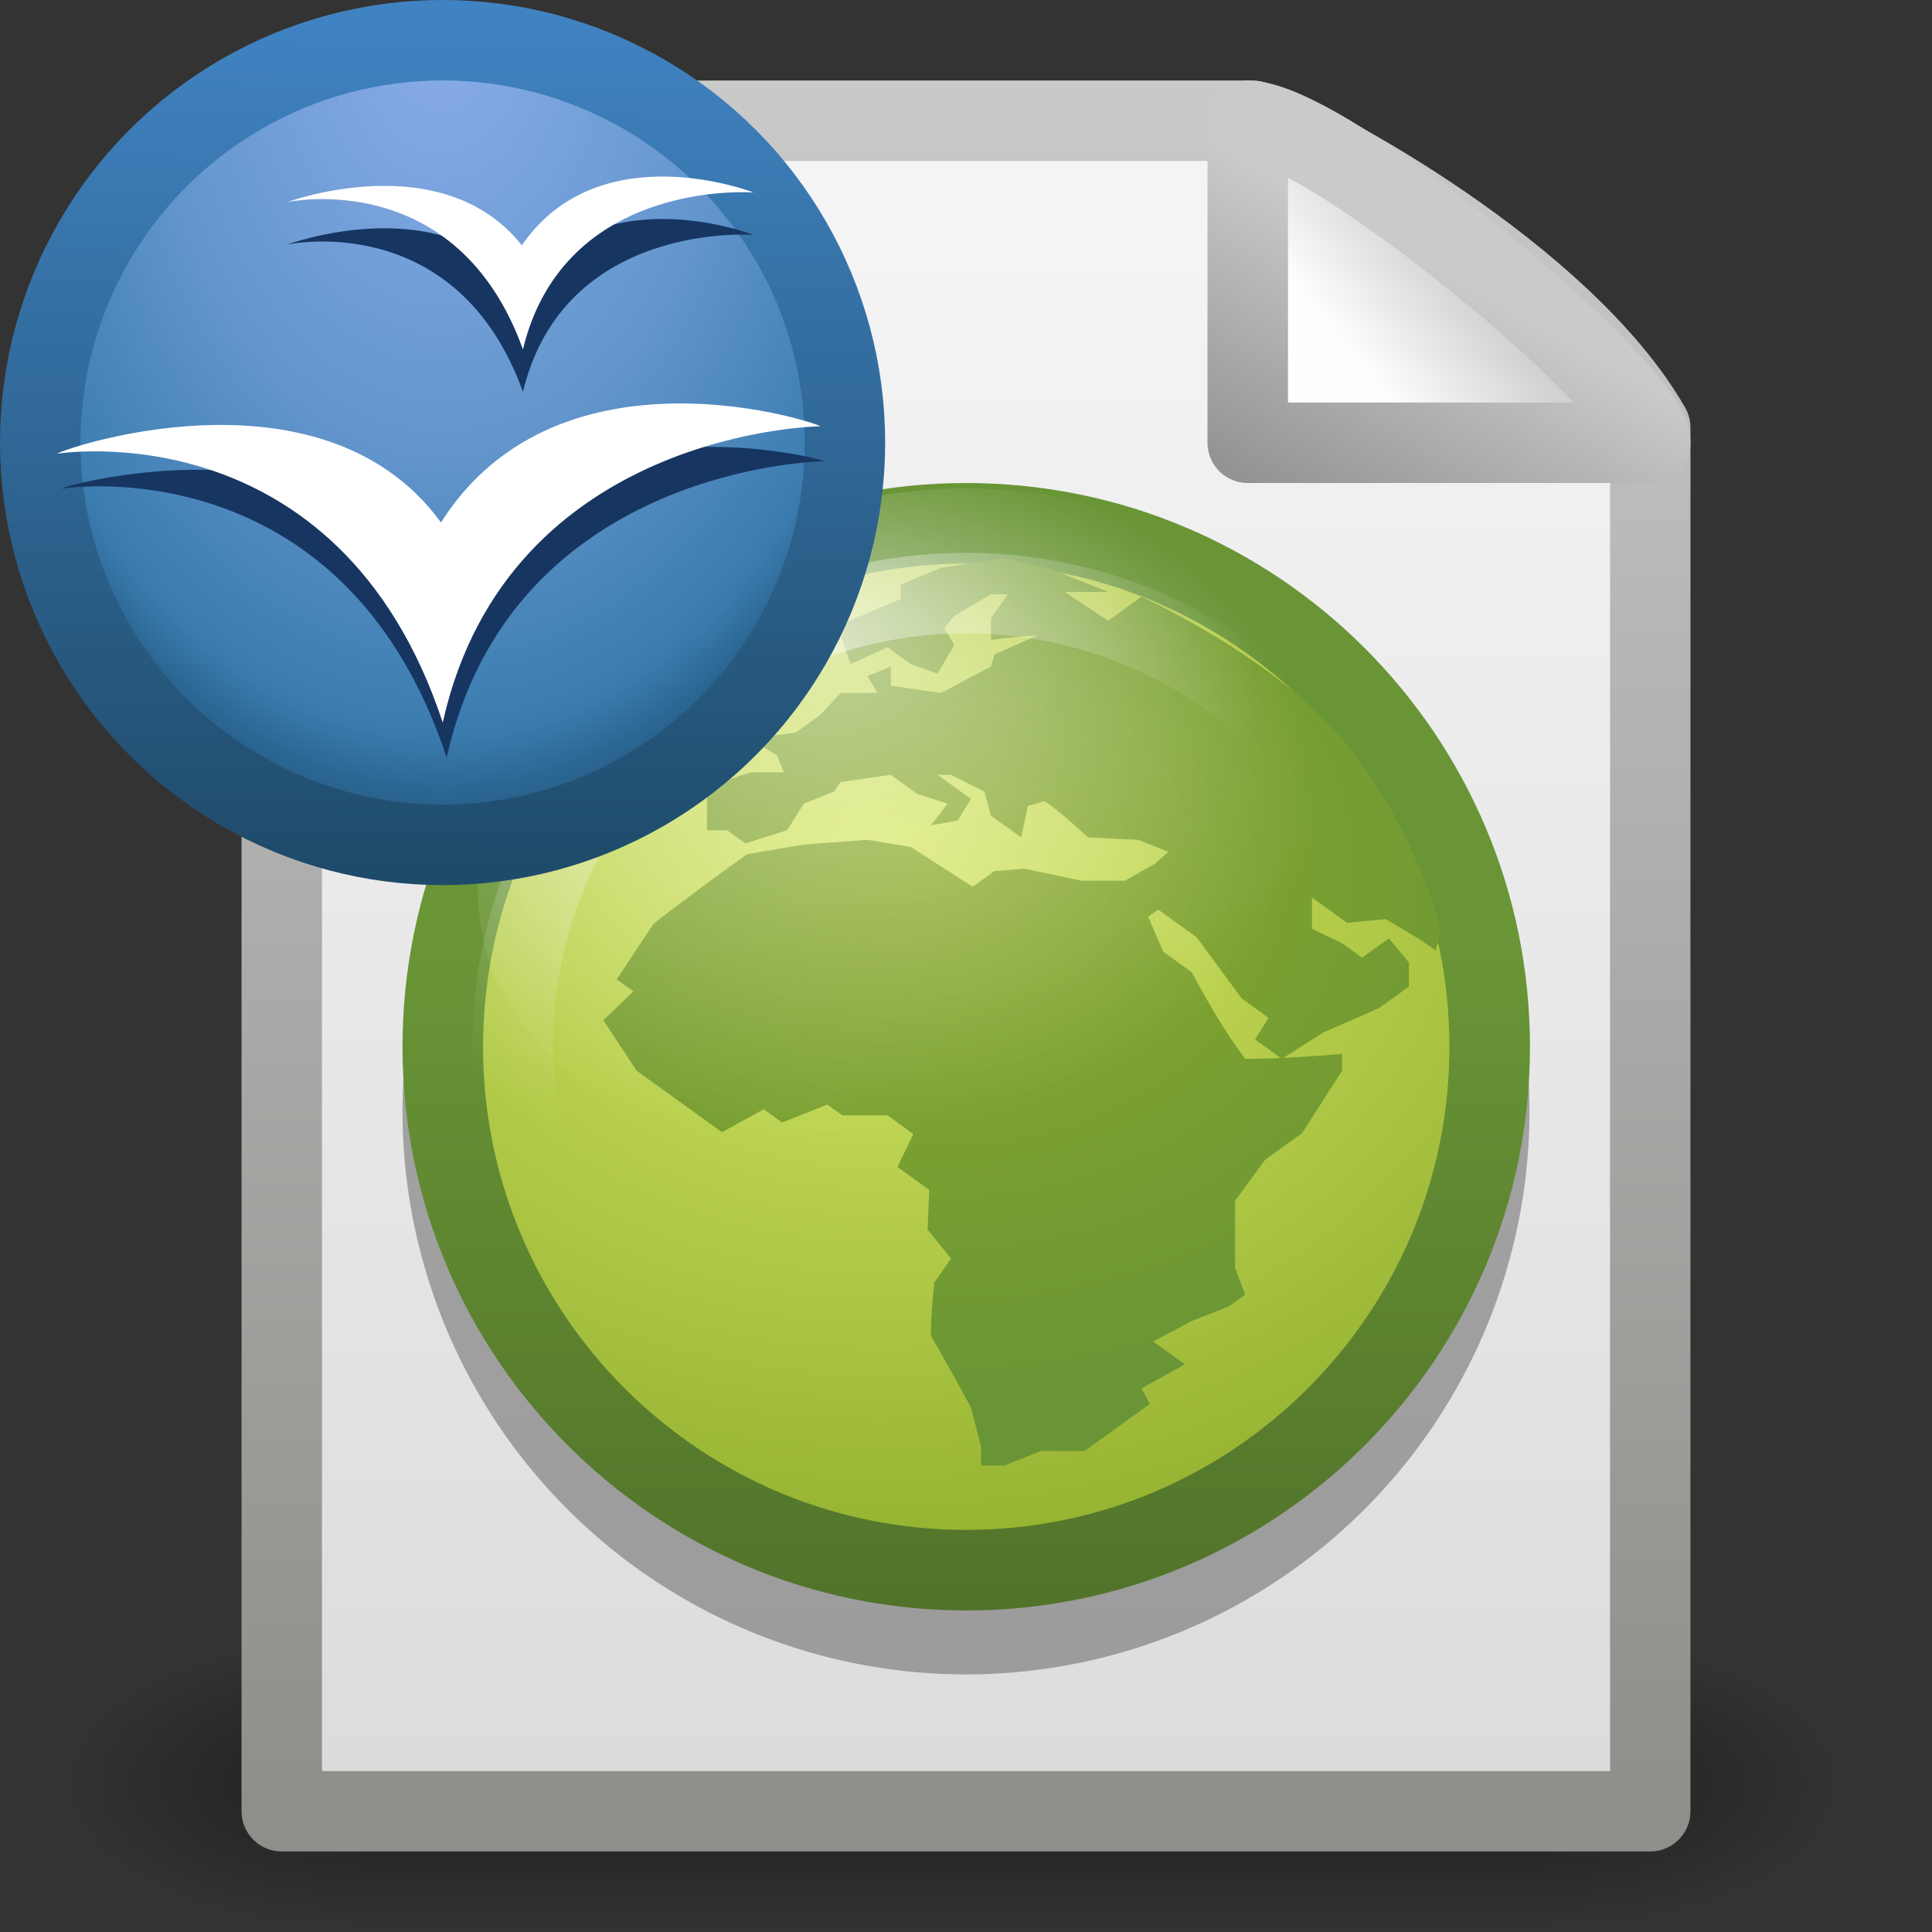 <?xml version="1.0" encoding="UTF-8" standalone="no"?>
<!-- Created with Inkscape (http://www.inkscape.org/) -->

<svg
   xmlns:svg="http://www.w3.org/2000/svg"
   xmlns="http://www.w3.org/2000/svg"
   xmlns:xlink="http://www.w3.org/1999/xlink"
   version="1.0"
   width="24"
   height="24"
   id="svg3141">
  <rect width="100%" height="100%" fill="#333333" stroke="none"/>
  <defs
     id="defs3143">
    <linearGradient
       x1="130"
       y1="43.844"
       x2="130"
       y2="52"
       id="linearGradient5518"
       xlink:href="#linearGradient6493-8"
       gradientUnits="userSpaceOnUse"
       gradientTransform="matrix(1.154,0,0,1.154,-141.971,-43.913)" />
    <radialGradient
       cx="20.911"
       cy="16.533"
       r="22.464"
       fx="20.911"
       fy="16.533"
       id="radialGradient5516"
       xlink:href="#linearGradient4103-0"
       gradientUnits="userSpaceOnUse"
       gradientTransform="matrix(0.626,0.01,-0.008,0.499,-6.226,-3.141)" />
    <radialGradient
       cx="7.74"
       cy="5.685"
       r="6"
       fx="7.74"
       fy="5.685"
       id="radialGradient5513"
       xlink:href="#linearGradient6321"
       gradientUnits="userSpaceOnUse"
       gradientTransform="matrix(1.657,0.065,-0.052,1.302,-5.114,-2.56)" />
    <radialGradient
       cx="127.562"
       cy="40.594"
       r="6"
       fx="127.562"
       fy="40.594"
       id="radialGradient5510"
       xlink:href="#linearGradient3156-3"
       gradientUnits="userSpaceOnUse"
       gradientTransform="matrix(1.173,0,0,1.173,-144.498,-44.788)" />
    <radialGradient
       cx="21.79"
       cy="13.688"
       r="14"
       fx="21.79"
       fy="7.226"
       id="radialGradient5507"
       xlink:href="#linearGradient3156-3"
       gradientUnits="userSpaceOnUse"
       gradientTransform="matrix(0.5,0,0,0.357,-4.875,-0.536)" />
    <linearGradient
       id="linearGradient3156-3">
      <stop
         id="stop3158-7"
         style="stop-color:white;stop-opacity:1"
         offset="0" />
      <stop
         id="stop3160-3"
         style="stop-color:white;stop-opacity:0"
         offset="1" />
    </linearGradient>
    <linearGradient
       id="linearGradient4103-0">
      <stop
         id="stop4105-3"
         style="stop-color:#d7e866;stop-opacity:1"
         offset="0" />
      <stop
         id="stop4107-3"
         style="stop-color:#8cab2a;stop-opacity:1"
         offset="1" />
    </linearGradient>
    <linearGradient
       id="linearGradient6493-8">
      <stop
         id="stop6495-7"
         style="stop-color:#699536;stop-opacity:1"
         offset="0" />
      <stop
         id="stop6497-9"
         style="stop-color:#51732a;stop-opacity:1"
         offset="1" />
    </linearGradient>
    <linearGradient
       id="linearGradient6321">
      <stop
         id="stop6323"
         style="stop-color:#8cab2a;stop-opacity:1"
         offset="0" />
      <stop
         id="stop6325"
         style="stop-color:#699536;stop-opacity:1"
         offset="1" />
    </linearGradient>
    <linearGradient
       x1="10.148"
       y1="43.124"
       x2="10.55"
       y2="-1.086"
       id="linearGradient3496"
       xlink:href="#linearGradient3763-8"
       gradientUnits="userSpaceOnUse" />
    <radialGradient
       cx="16.961"
       cy="5.883"
       r="22.105"
       fx="16.961"
       fy="5.883"
       id="radialGradient3494"
       xlink:href="#linearGradient3720-5"
       gradientUnits="userSpaceOnUse"
       gradientTransform="matrix(0,2,-1.346,0,28.919,-35.008)" />
    <radialGradient
       cx="605.714"
       cy="486.648"
       r="117.143"
       fx="605.714"
       fy="486.648"
       id="radialGradient3473"
       xlink:href="#linearGradient5060-3"
       gradientUnits="userSpaceOnUse"
       gradientTransform="matrix(-2.774,0,0,1.97,112.762,-872.885)" />
    <radialGradient
       cx="605.714"
       cy="486.648"
       r="117.143"
       fx="605.714"
       fy="486.648"
       id="radialGradient3471"
       xlink:href="#linearGradient5060-3"
       gradientUnits="userSpaceOnUse"
       gradientTransform="matrix(2.774,0,0,1.97,-1891.633,-872.885)" />
    <linearGradient
       x1="302.857"
       y1="366.648"
       x2="302.857"
       y2="609.505"
       id="linearGradient3469"
       xlink:href="#linearGradient5048-5"
       gradientUnits="userSpaceOnUse"
       gradientTransform="matrix(2.774,0,0,1.97,-1892.179,-872.885)" />
    <linearGradient
       id="linearGradient5060-3">
      <stop
         id="stop5062-2"
         style="stop-color:black;stop-opacity:1"
         offset="0" />
      <stop
         id="stop5064-1"
         style="stop-color:black;stop-opacity:0"
         offset="1" />
    </linearGradient>
    <linearGradient
       id="linearGradient5048-5">
      <stop
         id="stop5050-9"
         style="stop-color:black;stop-opacity:0"
         offset="0" />
      <stop
         id="stop5056-9"
         style="stop-color:black;stop-opacity:1"
         offset="0.5" />
      <stop
         id="stop5052-1"
         style="stop-color:black;stop-opacity:0"
         offset="1" />
    </linearGradient>
    <linearGradient
       id="linearGradient3931">
      <stop
         id="stop3933"
         style="stop-color:#8d8f8a;stop-opacity:1"
         offset="0" />
      <stop
         id="stop3935"
         style="stop-color:#cbcbcb;stop-opacity:1"
         offset="1" />
    </linearGradient>
    <linearGradient
       id="linearGradient3600-4">
      <stop
         id="stop3602-9"
         style="stop-color:#f4f4f4;stop-opacity:1"
         offset="0" />
      <stop
         id="stop3604-1"
         style="stop-color:#dbdbdb;stop-opacity:1"
         offset="1" />
    </linearGradient>
    <linearGradient
       id="linearGradient4559">
      <stop
         id="stop4561"
         style="stop-color:#cacaca;stop-opacity:1"
         offset="0" />
      <stop
         id="stop4563"
         style="stop-color:#949492;stop-opacity:1"
         offset="1" />
    </linearGradient>
    <linearGradient
       id="linearGradient8589-0">
      <stop
         id="stop8591-7"
         style="stop-color:#fefefe;stop-opacity:1"
         offset="0" />
      <stop
         id="stop8593-5"
         style="stop-color:#cbcbcb;stop-opacity:1"
         offset="1" />
    </linearGradient>
    <linearGradient
       id="linearGradient3763-8">
      <stop
         id="stop3765-8"
         style="stop-color:#1f4b6a;stop-opacity:1"
         offset="0" />
      <stop
         id="stop3767-6"
         style="stop-color:#4083c2;stop-opacity:1"
         offset="1" />
    </linearGradient>
    <linearGradient
       id="linearGradient3720-5">
      <stop
         id="stop3722-1"
         style="stop-color:#8badea;stop-opacity:1"
         offset="0" />
      <stop
         id="stop3728-0"
         style="stop-color:#6396cd;stop-opacity:1"
         offset="0.5" />
      <stop
         id="stop3730-3"
         style="stop-color:#3b7caf;stop-opacity:1"
         offset="0.841" />
      <stop
         id="stop3724-7"
         style="stop-color:#194c70;stop-opacity:1"
         offset="1" />
    </linearGradient>
    <linearGradient
       x1="32.892"
       y1="8.059"
       x2="36.358"
       y2="5.457"
       id="linearGradient3486"
       xlink:href="#linearGradient8589-0"
       gradientUnits="userSpaceOnUse"
       gradientTransform="matrix(0.451,0,0,0.416,1.8,0.859)" />
    <linearGradient
       x1="17.289"
       y1="2.185"
       x2="15.18"
       y2="5.821"
       id="linearGradient3488"
       xlink:href="#linearGradient4559"
       gradientUnits="userSpaceOnUse"
       gradientTransform="matrix(0.833,0,0,0.8,2.583,1.1)" />
    <linearGradient
       x1="25.132"
       y1="6.729"
       x2="25.132"
       y2="47.013"
       id="linearGradient3491"
       xlink:href="#linearGradient3600-4"
       gradientUnits="userSpaceOnUse"
       gradientTransform="matrix(0.543,0,0,0.489,-1.029,-0.234)" />
    <linearGradient
       x1="-51.786"
       y1="50.786"
       x2="-51.786"
       y2="2.906"
       id="linearGradient3493"
       xlink:href="#linearGradient3931"
       gradientUnits="userSpaceOnUse"
       gradientTransform="matrix(0.438,0,0,0.458,31.224,-0.779)" />
  </defs>
  <g
     transform="matrix(0.5,0,0,0.517,0.115,-0.578)"
     id="g3490"
     style="stroke-width:1.883;stroke-miterlimit:4;stroke-dasharray:none;display:inline">
    <g
       transform="matrix(0.022,0,0,0.015,43.008,42.685)"
       id="g5022"
       style="stroke-width:104.962;stroke-miterlimit:4;stroke-dasharray:none;display:inline">
      <rect
         width="1339.633"
         height="478.357"
         x="-1559.252"
         y="-150.697"
         id="rect4173"
         style="opacity:0.402;fill:url(#linearGradient3469);fill-opacity:1;fill-rule:nonzero;stroke:none;stroke-width:104.962;marker:none;visibility:visible;display:inline;overflow:visible" />
      <path
         d="m -219.619,-150.68 c 0,0 0,478.331 0,478.331 142.874,0.9 345.4,-107.17 345.4,-239.196 0,-132.027 -159.437,-239.135 -345.4,-239.135 z"
         id="path5058"
         style="opacity:0.402;fill:url(#radialGradient3471);fill-opacity:1;fill-rule:nonzero;stroke:none;stroke-width:104.962;marker:none;visibility:visible;display:inline;overflow:visible" />
      <path
         d="m -1559.252,-150.68 c 0,0 0,478.331 0,478.331 -142.874,0.9 -345.4,-107.17 -345.4,-239.196 0,-132.027 159.437,-239.135 345.4,-239.135 z"
         id="path5018"
         style="opacity:0.402;fill:url(#radialGradient3473);fill-opacity:1;fill-rule:nonzero;stroke:none;stroke-width:104.962;marker:none;visibility:visible;display:inline;overflow:visible" />
    </g>
  </g>
  <path
     d="m 3.5,1.5 c 4.354,0 7.708,0 12.062,0 0.764,0.237 3.867,1.94 4.938,3.812 0,5.729 0,11.459 0,17.188 -6.334,0 -10.666,0 -17,0 C 3.5,15.167 3.5,8.834 3.5,1.5 z"
     id="rect2594"
     style="fill:url(#linearGradient3491);fill-opacity:1;stroke:url(#linearGradient3493);stroke-width:0.999;stroke-linecap:butt;stroke-linejoin:round;stroke-miterlimit:4;stroke-opacity:1;stroke-dasharray:none;stroke-dashoffset:0;display:inline" />
  <path
     d="m 14,17.5 a 4,2.5 0 1 1 -8,0 4,2.5 0 1 1 8,0 z"
     transform="matrix(1.75,0,0,2.8,-5.5,-35.2)"
     id="path3502"
     style="opacity:0.3;fill:black;fill-opacity:1;stroke:none" />
  <path
     d="m 15.5,1.5 c 0,1.81 0,4 0,4 0,0 3.878,0 5,0 0,-0.669 -4.017,-3.989 -5,-4 z"
     id="path12038"
     style="fill:url(#linearGradient3486);fill-opacity:1;fill-rule:evenodd;stroke:url(#linearGradient3488);stroke-width:1;stroke-linecap:butt;stroke-linejoin:round;stroke-miterlimit:4;stroke-opacity:1;stroke-dasharray:none;display:inline" />
  <g
     transform="matrix(0.867,0,0,0.867,5.067,6.067)"
     id="g5520">
    <path
       d="m 15.5,8 c 0,4.14 -3.36,7.5 -7.5,7.5 -4.14,0 -7.5,-3.36 -7.5,-7.5 0,-4.14 3.36,-7.5 7.5,-7.5 4.14,0 7.5,3.36 7.5,7.5 z"
       id="path6719"
       style="fill:url(#radialGradient5516);fill-opacity:1;stroke:url(#linearGradient5518);stroke-width:1.154;stroke-linecap:round;stroke-linejoin:round;stroke-miterlimit:4;stroke-opacity:1;stroke-dasharray:none;stroke-dashoffset:0" />
    <path
       d="M 14.8,6.362 14.726,6.621 C 14.506,6.456 14.258,6.317 14.008,6.172 l -0.551,0.052 -0.503,-0.362 0,0.448 0.431,0.207 0.287,0.207 0.383,-0.276 c 0.097,0.115 0.192,0.23 0.288,0.345 l 0,0.345 -0.432,0.31 -0.79,0.345 L 12.522,8.173 12.139,7.896 12.331,7.586 11.948,7.31 11.301,6.431 l -0.551,-0.396 -0.144,0.103 0.216,0.5 0.407,0.293 c 0.232,0.426 0.462,0.834 0.767,1.242 0.473,0 0.919,-0.032 1.389,-0.07 l 0,0.241 -0.575,0.896 -0.527,0.379 -0.431,0.587 c 0,0.322 0,0.643 0,0.965 l 0.144,0.38 -0.239,0.172 -0.528,0.207 -0.551,0.293 0.456,0.327 -0.623,0.345 0.12,0.223 -0.934,0.673 -0.622,0 L 8.547,14 l -0.336,0 0,-0.276 -0.143,-0.553 C 7.883,12.825 7.69,12.482 7.494,12.138 c 0,-0.254 0.024,-0.505 0.048,-0.759 L 7.782,11.034 7.446,10.62 7.47,10.051 7.015,9.724 7.242,9.25 6.872,8.983 l -0.647,0 L 6.009,8.828 5.362,9.086 5.099,8.896 4.5,9.224 C 4.093,8.931 3.686,8.638 3.279,8.345 L 2.8,7.62 3.231,7.207 2.992,7.035 3.518,6.241 C 3.95,5.899 4.402,5.571 4.859,5.241 L 5.674,5.103 6.583,5.035 7.206,5.138 8.092,5.707 8.404,5.483 l 0.43,-0.034 0.815,0.172 0.623,0 0.431,-0.241 L 10.895,5.207 10.463,5.035 9.744,5 C 9.545,4.824 9.359,4.639 9.122,4.483 L 8.882,4.552 8.787,5 8.355,4.69 8.26,4.345 7.781,4.104 l -0.192,0 L 8.068,4.449 7.877,4.759 7.494,4.828 7.733,4.517 7.301,4.38 6.919,4.104 6.2,4.207 6.105,4.345 5.673,4.517 5.434,4.897 4.836,5.086 4.572,4.897 l -0.287,0 0,-0.621 0.623,-0.207 0.479,0 L 5.29,3.828 4.908,3.586 5.554,3.5 5.913,3.242 6.2,2.931 l 0.528,0 -0.144,-0.241 0.336,-0.138 0,0.276 L 7.637,2.931 8.355,2.552 8.404,2.379 9.026,2.104 C 8.801,2.122 8.575,2.135 8.355,2.173 l 0,-0.311 0.239,-0.345 -0.239,0 L 7.829,1.828 7.685,2 7.829,2.242 7.589,2.655 7.206,2.517 6.872,2.276 6.344,2.517 6.152,1.966 7.062,1.586 l 0,-0.207 L 7.637,1.138 8.547,1 9.17,1.138 10.032,1.483 l -0.623,0 L 10.032,1.897 10.511,1.552 c 0,0 1.905,0.863 2.889,2.056 C 14.357,4.768 14.758,6.088 14.8,6.362 z"
       id="path6723"
       style="fill:url(#radialGradient5513);fill-opacity:1;fill-rule:nonzero;stroke:none" />
    <path
       d="m 14.5,8 c 0,3.588 -2.912,6.5 -6.5,6.5 -3.588,0 -6.5,-2.912 -6.5,-6.5 0,-3.588 2.912,-6.5 6.5,-6.5 3.588,0 6.5,2.912 6.5,6.5 z"
       id="path6727"
       style="opacity:0.5;fill:none;stroke:url(#radialGradient5510);stroke-width:1.154;stroke-linecap:round;stroke-linejoin:round;stroke-miterlimit:4;stroke-opacity:1;stroke-dasharray:none;stroke-dashoffset:0" />
    <path
       d="M 15,5.721 C 15,8.481 11.864,10 8,10 4.136,10 1,8.481 1,5.721 1,2.961 4.136,0 8,0 c 3.864,0 7,2.961 7,5.721 z"
       id="path6729"
       style="opacity:0.5;fill:url(#radialGradient5507);fill-opacity:1;stroke:none" />
  </g>
  <circle
     cx="21"
     cy="21.019"
     r="21"
     transform="matrix(0.238,0,0,0.238,0.5,0.495)"
     id="circle51"
     style="fill:url(#radialGradient3494);fill-opacity:1;stroke:url(#linearGradient3496);stroke-width:4.2;stroke-miterlimit:4;stroke-opacity:1;stroke-dasharray:none" />
  <path
     d="M 0.766,6.071 C 0.719,6.076 4.248,5.479 5.549,9.411 6.36,5.762 10.268,5.729 10.235,5.73 c 0.093,0 -3.218,-0.923 -4.709,1.427 C 4.013,5.082 0.658,6.071 0.766,6.071 z"
     id="path4552"
     style="fill:#173561;fill-opacity:1" />
  <path
     d="M 0.717,5.636 C 0.671,5.642 4.2,5.044 5.5,8.976 6.312,5.328 10.219,5.294 10.187,5.296 c 0.093,0 -3.218,-1.156 -4.709,1.194 C 3.965,4.414 0.61,5.636 0.717,5.636 z"
     id="path53"
     style="fill:white" />
  <path
     d="m 3.572,3.037 c 0,0 2.101,-0.454 2.924,1.83 0.516,-2.131 2.865,-1.949 2.865,-1.949 0,0 -1.911,-0.745 -2.879,0.656 C 5.492,2.327 3.571,3.037 3.572,3.037 z"
     id="path4554"
     style="fill:#173561;fill-opacity:1" />
  <path
     d="m 3.572,2.51 c 0,0 2.101,-0.454 2.924,1.83 0.516,-2.131 2.865,-1.949 2.865,-1.949 0,0 -1.911,-0.745 -2.879,0.656 C 5.492,1.801 3.571,2.51 3.572,2.51 z"
     id="path55"
     style="fill:white" />
</svg>
